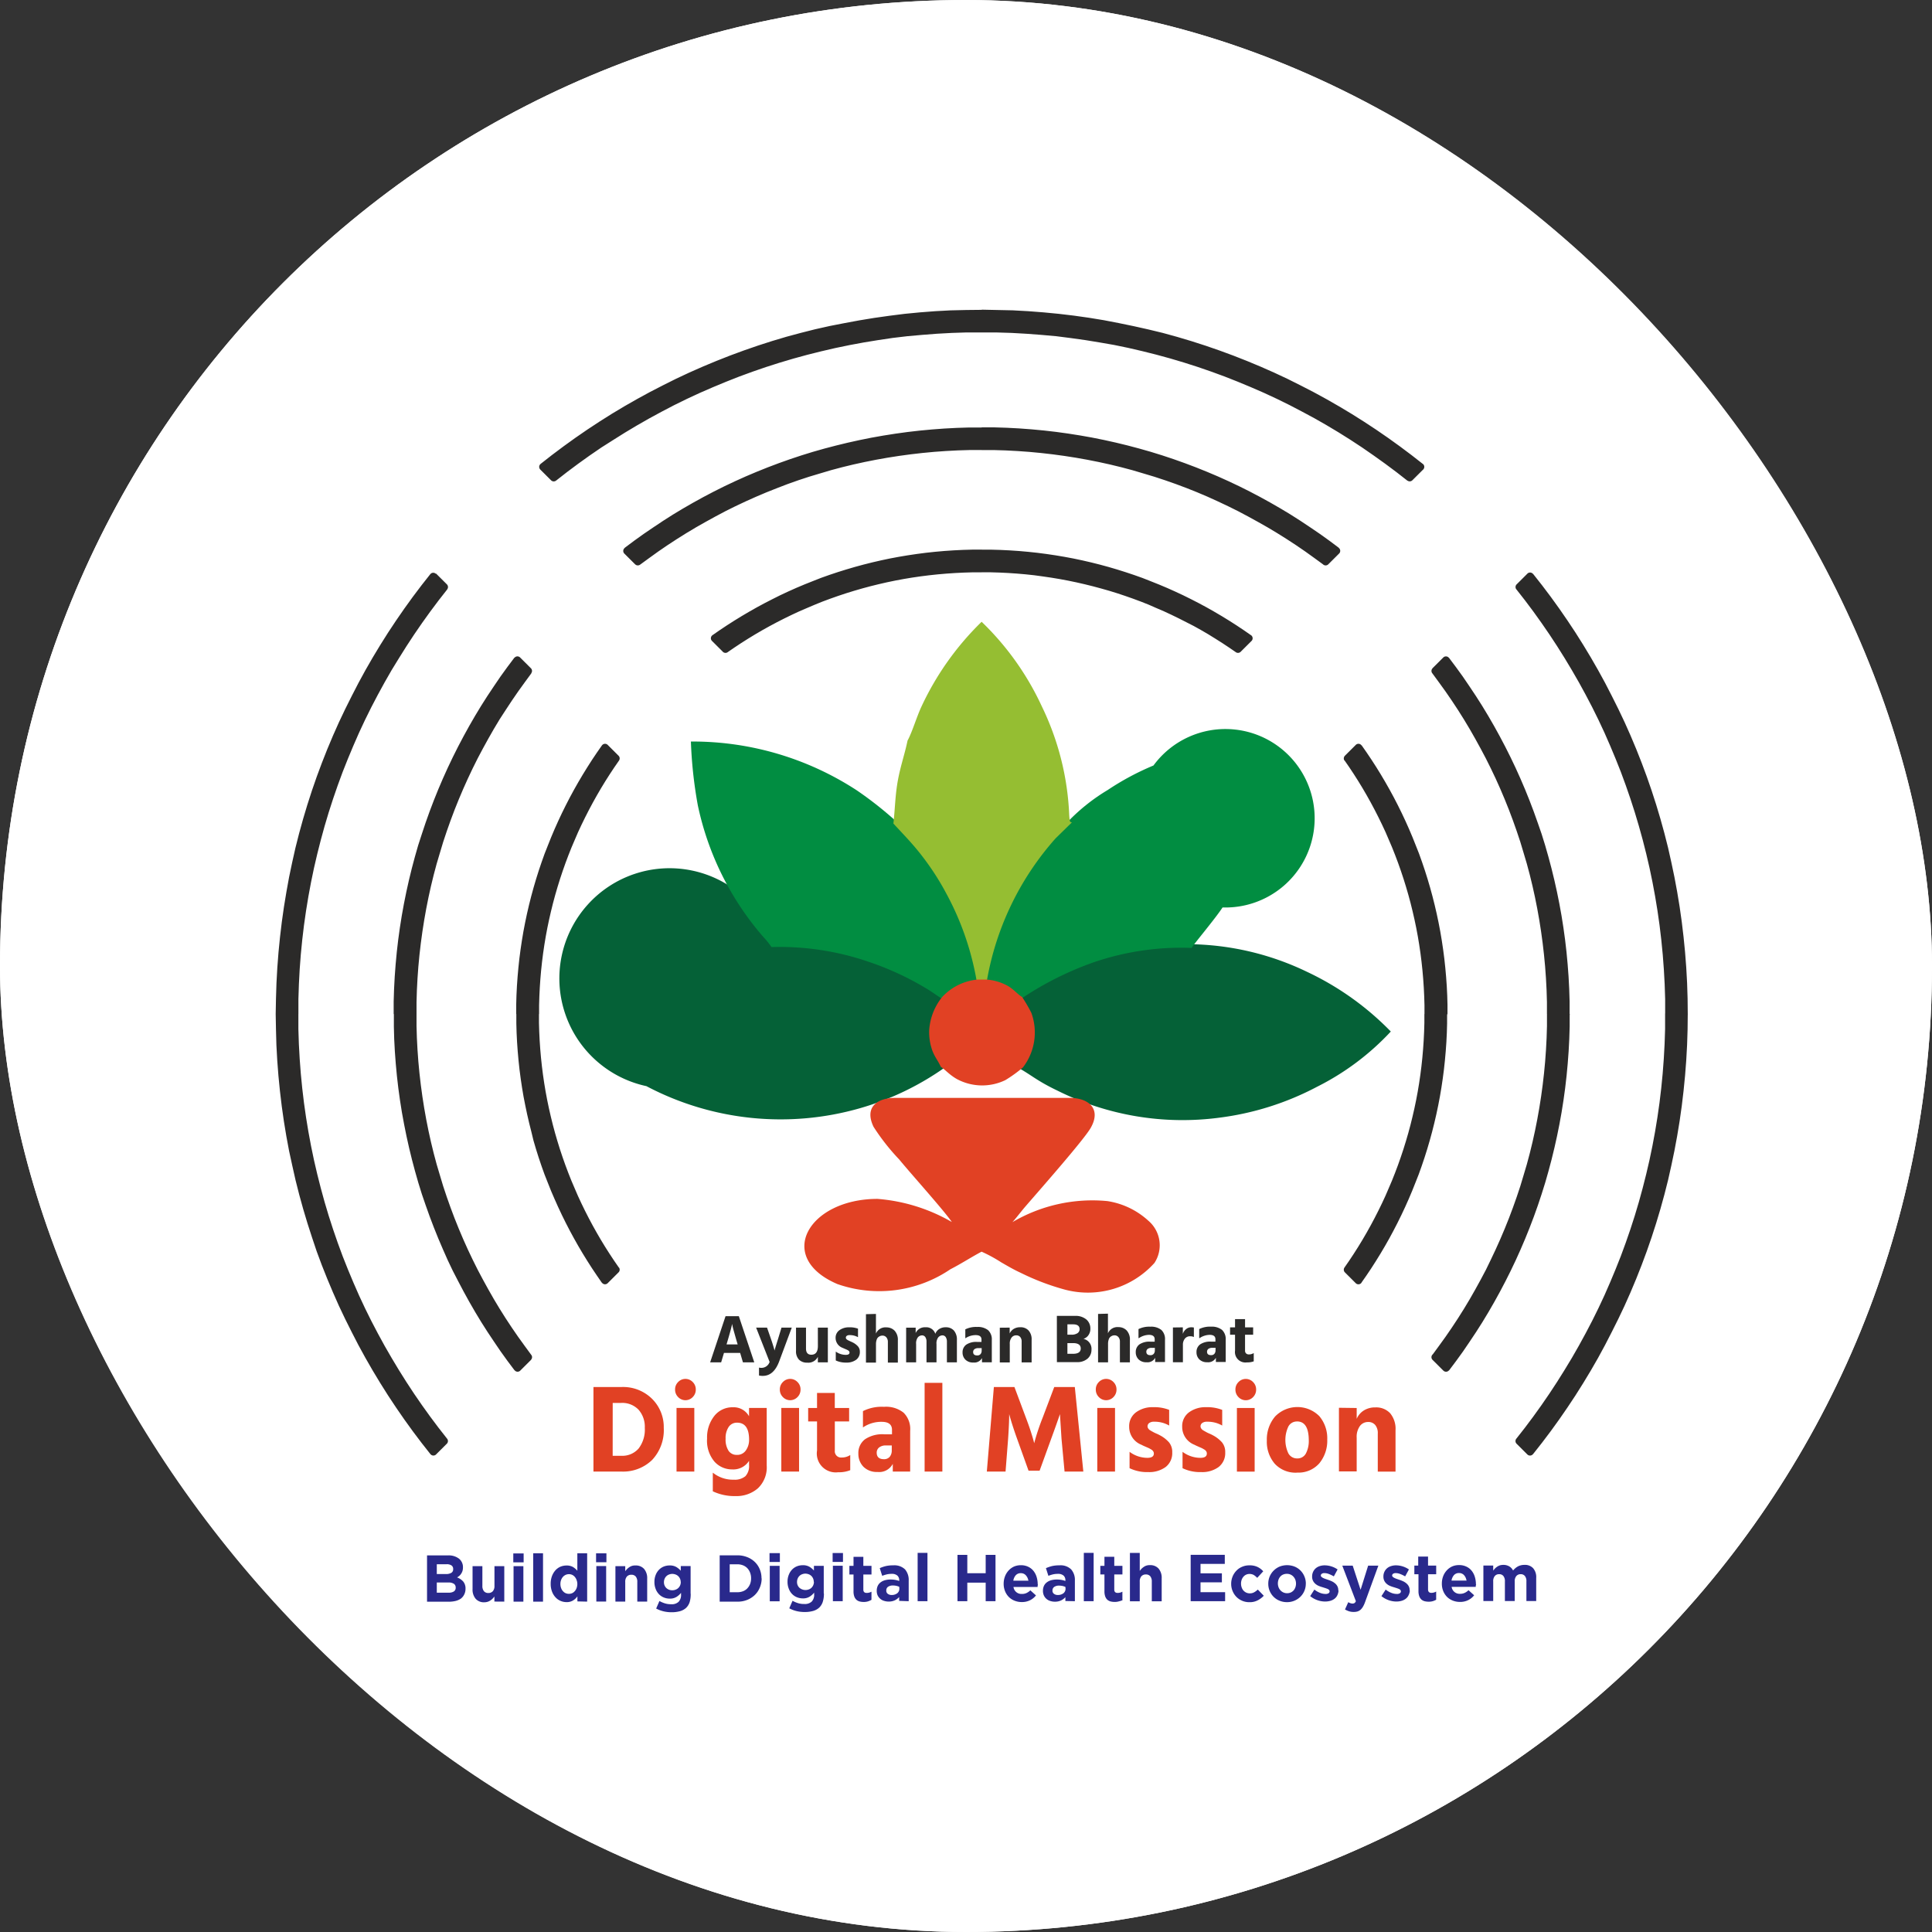 <svg id="Group_133981" data-name="Group 133981" xmlns="http://www.w3.org/2000/svg" width="59" height="59" viewBox="0 0 59 59">
  <rect x="0" y="0" width="59" height="59" fill="#333333" stroke="none"/>
  <g id="Rectangle_6903" data-name="Rectangle 6903" fill="#fff" stroke="#fff" stroke-width="1">
    <rect width="59" height="59" rx="29.5" stroke="none"/>
    <rect x="0.5" y="0.5" width="58" height="58" rx="29" fill="none"/>
  </g>
  <g id="Layer_x0020_1" transform="translate(8.419 9.457)">
    <g id="Group_133980" data-name="Group 133980" transform="translate(0 0)">
      <path id="Path_12271" data-name="Path 12271" d="M53.365,31.93a21.386,21.386,0,0,1,13.4,4.689l-.329.328a21.025,21.025,0,0,0-26.139,0l-.329-.328A21.386,21.386,0,0,1,53.365,31.93Zm16.744,8.026a21.354,21.354,0,0,1,0,26.731l-.329-.328a20.894,20.894,0,0,0,0-26.076ZM36.621,66.688a21.354,21.354,0,0,1,0-26.731l.329.328a20.894,20.894,0,0,0,0,26.076ZM53.365,35.524A17.791,17.791,0,0,1,64.2,39.179l-.33.329a17.416,17.416,0,0,0-21,0l-.33-.329a17.791,17.791,0,0,1,10.832-3.655Zm14.178,6.992a17.767,17.767,0,0,1,0,21.611l-.33-.329a17.307,17.307,0,0,0,0-20.953ZM39.187,64.128a17.767,17.767,0,0,1,0-21.611l.33.329a17.307,17.307,0,0,0,0,20.953ZM53.365,39.257a14.059,14.059,0,0,1,8.157,2.591l-.332.331a13.67,13.67,0,0,0-15.65,0l-.332-.331a14.058,14.058,0,0,1,8.156-2.591Zm11.5,5.929a14.043,14.043,0,0,1,0,16.273l-.332-.331a13.583,13.583,0,0,0,0-15.612l.332-.331Zm-23,16.273a14.043,14.043,0,0,1,0-16.273l.332.331a13.583,13.583,0,0,0,0,15.612Z" transform="translate(-31.803 -31.812)" fill="#2b2a29"/>
      <path id="_1" data-name="1" d="M35.034,4.876l-.163-.163.009.171-.345-.27-.351-.263L33.828,4.1l-.362-.249L33.1,3.6l-.372-.234-.378-.227-.383-.219-.387-.211-.392-.2-.4-.2-.4-.188-.406-.179-.41-.171-.415-.163-.419-.154-.423-.146-.427-.137-.431-.129-.435-.12L26.585.816l-.442-.1L25.7.622,25.249.539,24.8.465,24.342.4,23.884.346,23.423.3,22.96.266,22.493.241,22.024.225,21.553.22V-.01L22.029,0,22.5.01l.471.026.469.036.466.045.463.055.46.065.457.075L25.742.4l.45.093.447.1L27.082.7l.439.121.436.13.432.139.428.148.423.156.419.165.415.173.41.181.406.19.4.2.4.206.392.214.387.222.382.229.376.237.371.244.366.252.36.259.355.266.349.273.009.171ZM35.024,4.7a.115.115,0,1,1-.144.18l.144-.18Zm-.483.336.329-.328.163.163-.329.328-.154.009-.01-.172Zm.163.163a.115.115,0,0,1-.163-.163ZM21.553.681V.451h0l.465.005.462.015.46.025L23.4.53l.454.044L24.3.628l.448.063L25.2.764l.442.082.439.091.436.1.432.109.428.118.425.126.421.135.417.143.413.152.409.16.4.168.4.176.4.184.392.192.387.2.382.208.377.215.373.223.367.23.362.237.357.245.352.252.346.259.341.265-.144.18-.337-.263-.343-.256-.348-.249L33.171,4.2l-.358-.235-.363-.228-.368-.22-.373-.213L31.329,3.1l-.383-.2-.387-.19-.392-.182-.4-.174-.4-.166-.4-.158-.409-.15-.412-.142-.416-.133-.42-.125-.424-.116-.427-.107-.431-.1-.434-.09L25.156.991l-.44-.072L24.272.857,23.826.8,23.376.76,22.924.726,22.47.7,22.012.686l-.46,0h0Zm0,0a.115.115,0,1,1,0-.23ZM8.4,5.2l.163-.163L8.41,5.032l.341-.265L9.1,4.508l.352-.252.357-.245.362-.237.367-.23.373-.223.377-.215.382-.208.387-.2.392-.192.4-.184.4-.176.4-.168.409-.16.413-.152.417-.143.421-.135.425-.126.428-.118.432-.109.436-.1.439-.091L17.91.764l.445-.072L18.8.628l.451-.054L19.709.53,20.166.5l.46-.025.462-.015.465-.005v.23l-.46,0L20.636.7l-.455.025L19.729.76,19.28.8l-.446.053L18.39.919l-.44.072-.437.081-.434.09-.431.1-.427.107-.424.116-.42.125-.416.133-.412.142-.409.15-.4.158-.4.166-.4.174-.392.182-.387.19-.383.2-.378.205-.373.213-.368.22-.363.228L9.935,4.2l-.353.242-.348.249-.343.256-.337.263L8.4,5.2Zm.154.009a.115.115,0,1,1-.144-.18l.144.18Zm-.319-.5.329.328L8.4,5.2l-.329-.328L8.081,4.7l.154.008Zm-.163.163a.115.115,0,1,1,.163-.163ZM21.553-.01V.22h0l-.472.005-.469.015-.466.025L19.682.3l-.461.045L18.763.4l-.455.064-.452.074-.449.083-.445.092-.442.1-.438.111-.435.12-.431.128-.427.137-.423.146-.419.155-.415.163-.41.171-.406.18-.4.188-.4.2-.392.2-.387.211-.382.219-.378.227-.372.234-.367.242L9.278,4.1l-.356.256-.351.263-.345.27L8.081,4.7l.349-.273.355-.266.36-.259.366-.252.371-.244.376-.237.382-.229.387-.221.392-.214.4-.206.4-.2.406-.19.41-.181.415-.173.419-.165.423-.156.428-.148.432-.139.436-.13L16.023.7l.443-.112.447-.1L17.363.4l.453-.084.457-.075.46-.065L19.2.117l.466-.045.469-.036L20.6.011,21.076,0l.477-.005h0Zm0,0a.115.115,0,1,1,0,.23ZM43.114,21.5h-.231l-.005-.47-.015-.468-.025-.465-.035-.463-.045-.46-.055-.457-.064-.454-.074-.451-.083-.447-.093-.444-.1-.441-.111-.437-.12-.434-.129-.43-.138-.426-.146-.422-.155-.418-.163-.414-.172-.409-.18-.405-.188-.4-.2-.4-.2-.391-.212-.387-.22-.382-.227-.377-.235-.371-.242-.366L39,9.255,38.743,8.9l-.264-.35L38.208,8.2l.18-.144.274.348.267.354.259.359.252.365.245.37.237.376.23.381.222.386.214.391.206.4.2.4.19.4.182.409.174.414.165.418.157.422.148.427.139.431.13.434.121.438.112.442.1.446.094.449.084.452.075.456.065.459.055.462.046.465.036.468.026.47.015.473.005.475h0Zm0,0a.115.115,0,0,1-.231,0Zm-4.9,13.449.163-.163-.172.009.271-.344.264-.35L39,33.746l.25-.361.242-.366.235-.371.227-.377.22-.382.212-.387.2-.391.2-.4.188-.4.18-.405.172-.409.163-.414.155-.418.146-.422.138-.426.129-.43.12-.434.111-.437.1-.441.093-.444.083-.447.074-.451.064-.454.055-.457.045-.46.035-.463.025-.465.015-.468.005-.47h.231l-.005.475-.015.473-.026.47-.036.468-.046.465-.055.462-.065.459-.075.456-.084.452-.094.449-.1.446-.112.442-.121.438-.13.434-.139.431-.148.427-.157.422-.165.418L41.365,30l-.182.409-.19.4-.2.4-.206.4L40.375,32l-.222.386-.23.381-.237.376-.245.37-.252.365-.259.359-.267.354-.274.348-.172.009Zm.172-.009a.115.115,0,0,1-.18-.144l.18.144Zm-.337-.481.329.328-.163.163-.329-.328-.009-.153.172-.01Zm-.163.163a.115.115,0,1,1,.163-.163ZM42.421,21.5h.231l-.005.464-.015.461-.025.459-.035.456-.044.453-.054.45-.063.447-.073.444-.082.441-.091.438-.1.435-.109.431-.118.427-.127.424-.135.42-.144.416-.152.412-.16.408-.169.4-.177.4-.185.4-.193.391-.2.386-.208.381-.216.377-.223.372-.231.367-.238.361-.245.356-.252.351-.259.346-.266.34-.181-.144.263-.336.256-.342.249-.347.242-.352.235-.358.228-.363L39.575,32l.213-.372.206-.377.2-.382.191-.386.183-.391.175-.4.167-.4.159-.4.15-.408.142-.411.134-.415.125-.419.116-.423.108-.426.1-.43.09-.433.081-.436.072-.439.063-.442.053-.445.044-.448.034-.451.025-.454.015-.456,0-.459h0Zm0,0a.115.115,0,0,1,.231,0ZM37.888,8.379l.163.163.009-.153.266.34.259.346.252.351.245.356.238.361.231.367.223.372.216.376.208.381.2.386.193.391.185.4.177.4.169.4.16.408.152.412.144.416.135.42.127.424.118.427.109.431.1.435.091.438.082.441.073.444.063.447.054.45.044.453.035.456.025.459.015.461.005.464h-.231l0-.459-.015-.456-.025-.454-.034-.451-.044-.448-.053-.445-.063-.442-.072-.439-.081-.436-.09-.433-.1-.43-.108-.426-.117-.423-.125-.419-.134-.415-.142-.411-.15-.408-.159-.4-.167-.4-.175-.4-.183-.391-.191-.386-.2-.382-.206-.377L39.575,11l-.221-.368-.228-.363-.235-.358-.242-.352L38.4,9.211l-.256-.342-.263-.336.009-.153Zm-.009.153a.115.115,0,0,1,.181-.144l-.181.144Zm.5-.318-.329.328-.163-.163.329-.328.172.009-.008.154Zm-.163-.163a.115.115,0,1,1,.163.163ZM-.009,21.5H.222l.005.47.015.468.025.465.035.463.045.46.055.457.064.454.074.451.083.447.093.444.1.441.111.437.12.434.129.43.138.426.146.422.155.418.163.414.172.409.18.405.188.4.2.4.2.391.212.387.22.382.227.377.235.371.242.366.25.361.257.356.264.35L4.9,34.8l-.18.144-.274-.348-.267-.354-.259-.359-.252-.365-.245-.37-.237-.376-.23-.381L2.731,32l-.214-.391-.206-.4-.2-.4-.19-.4L1.74,30l-.174-.414L1.4,29.169l-.157-.422L1.1,28.32l-.139-.431-.13-.434-.121-.438-.112-.442-.1-.445L.4,25.68l-.084-.452-.075-.456-.065-.459-.055-.462-.046-.465-.036-.468-.026-.47L0,21.976-.009,21.5h0Zm0,0a.115.115,0,0,1,.231,0Zm4.9-13.449-.163.163L4.9,8.2l-.271.344-.264.35-.257.355-.25.361-.242.366-.235.371-.227.377-.22.382-.212.386-.2.391-.2.4-.188.4-.18.405-.172.409-.163.414-.155.418-.146.422-.138.426-.129.43-.12.434-.111.437-.1.441-.093.444-.083.447-.074.451L.4,18.717l-.055.457-.045.46L.267,20.1l-.025.465-.015.468-.005.47H-.009L0,21.025l.015-.473.026-.47.036-.468.046-.465.055-.462.065-.459.075-.456L.4,17.321l.094-.449.1-.446.112-.442.121-.438.13-.434.139-.431.148-.427.157-.422.165-.418L1.74,13l.182-.409.19-.4.2-.4.206-.4L2.731,11l.222-.386.23-.381.237-.376.245-.37.252-.365.259-.359.267-.354.274-.348.172-.009Zm-.172.009A.115.115,0,0,1,4.9,8.2l-.18-.144Zm.337.481-.329-.328.163-.163.329.328.009.153-.172.01Zm.163-.163a.115.115,0,0,1-.163.163ZM.684,21.5H.453l.005-.464.015-.461L.5,20.117l.035-.456.044-.453.054-.45.063-.447.073-.444.082-.441.091-.438.1-.435.109-.431.118-.427.127-.424.135-.42.144-.416.152-.412.16-.408.169-.4.177-.4.185-.4.193-.391.2-.386.208-.381.216-.376.223-.372.231-.367.238-.361.245-.356.252-.351.259-.346.266-.34.181.144-.263.336-.256.342-.249.347-.242.352-.235.358-.228.363L3.53,11l-.213.372-.206.377-.2.382-.191.386-.183.391-.175.4-.167.4-.159.4-.15.408-.142.411-.134.415-.125.419-.116.423-.108.426-.1.43-.09.433-.081.436-.072.439-.063.442-.053.445-.044.448-.034.451L.7,20.586l-.015.456,0,.459h0Zm0,0a.115.115,0,0,1-.231,0ZM5.217,34.621l-.163-.163-.009.153-.266-.34-.259-.346-.252-.351-.245-.356-.238-.361-.231-.367-.223-.372-.216-.377-.208-.381-.2-.386-.193-.391-.185-.4-.177-.4-.169-.4-.16-.408-.152-.412-.144-.416-.135-.42-.127-.424-.118-.427-.109-.431-.1-.435-.091-.438-.082-.441L.694,24.69.63,24.243l-.054-.45-.044-.453L.5,22.883l-.025-.459-.015-.461L.453,21.5H.684l0,.459.015.456.025.454.034.451.044.448.053.445.063.442.072.439.081.436.09.433.1.43.108.426.116.423.125.419.134.415.142.411.15.408.159.4.167.4.175.4.183.391.191.386.2.382.206.377L3.53,32l.221.368.228.363.235.358.242.352.249.347.256.342.263.336-.009.153Zm.009-.153a.115.115,0,0,1-.181.144l.181-.144Zm-.5.318.329-.328.163.163-.329.328-.172-.009.008-.154Zm.163.163a.115.115,0,0,1-.163-.163ZM32.467,7.437,32.3,7.274l.012.173-.282-.211-.286-.205-.29-.2-.295-.194-.3-.188-.3-.183-.307-.177-.31-.171-.314-.165-.318-.159-.321-.152L28.666,5.3l-.328-.14-.332-.133L27.671,4.9l-.338-.12-.341-.113-.344-.107-.347-.1-.35-.093L25.6,4.278,25.242,4.2l-.358-.072-.361-.065L24.159,4l-.366-.05-.368-.042-.37-.035-.373-.027-.375-.02-.377-.012-.379,0v-.23l.383,0,.381.012.379.02.377.028.375.035.373.043.37.051.368.058.366.065.363.073.36.08.358.087.355.094.352.1.349.108.346.115.343.122.339.128.336.135.333.141.329.148.326.154.322.161.318.167.314.173.311.179.307.185.3.191.3.2.294.2.29.208.286.214.012.173Zm-.012-.173a.115.115,0,1,1-.14.183l.14-.183Zm-.482.339.33-.329.163.163-.33.329-.152.01L31.974,7.6Zm.163.163a.115.115,0,0,1-.163-.163ZM21.553,4.276v-.23h0l.371,0,.37.012.368.019.366.027.363.034.361.041.359.049.357.056.354.063.352.07.349.077.347.084.344.091.341.1.338.1.335.111.332.117.329.124.326.13.323.136.319.143.316.149.312.155.309.161.305.167.3.173.3.178.294.184.29.19.286.2.282.2.277.206-.14.184-.274-.2-.278-.2-.282-.193-.286-.187-.29-.182-.294-.176-.3-.17-.3-.165-.3-.159-.308-.153-.312-.147L28.445,5.7l-.318-.135-.321-.128-.325-.122L27.153,5.2l-.331-.109-.334-.1-.337-.1-.339-.09-.342-.083-.345-.076-.347-.069-.35-.062-.352-.055-.354-.048-.357-.041-.359-.034-.361-.026-.363-.019-.365-.011-.367,0h0Zm0,0a.115.115,0,1,1,0-.23v.23ZM10.968,7.766l.163-.163-.152-.01.277-.206.282-.2.286-.2.29-.19.294-.184.3-.178.3-.173.305-.167.309-.161.312-.155.316-.149.319-.143.323-.136.326-.13.329-.124.332-.117.335-.111.338-.1.341-.1.344-.091.347-.084.349-.077.352-.07.354-.063.357-.056.359-.049.361-.041.364-.034.366-.027.368-.019.37-.012.371,0v.23l-.367,0-.365.011-.363.019-.361.026-.359.034-.357.041-.354.048-.352.055-.35.062-.347.069-.345.076-.342.083-.339.09-.336.1-.334.1-.331.109-.328.116L15.3,5.44l-.322.128-.318.135-.315.141-.312.147-.308.153-.3.159-.3.165-.3.17-.294.176-.29.182-.286.187-.282.193-.278.2-.274.2-.152-.01Zm.152.01a.115.115,0,1,1-.14-.184l.14.184Zm-.318-.5.33.329-.163.163-.33-.329.012-.173.152.01Zm-.163.163a.115.115,0,0,1,.163-.163ZM21.553,3.585v.23h0l-.379,0-.377.012-.375.02-.373.027-.37.035-.368.042-.366.05-.363.057-.361.065-.358.072-.356.079-.353.086-.35.093-.347.1-.344.107-.341.113-.338.12-.335.127-.332.133-.328.14-.325.146-.321.152-.318.159-.314.165-.31.171-.307.177-.3.183-.3.188-.295.194-.29.2-.286.205-.282.211-.14-.183.286-.214.29-.208.294-.2.3-.2.3-.191.307-.185.311-.179.314-.173.318-.167.322-.161.326-.154.329-.148.333-.141.336-.135.339-.128.343-.122.346-.115.349-.108.352-.1L17.1,4.14l.358-.087.36-.08.363-.073.366-.065.368-.058.37-.051.373-.043.375-.035.377-.028.379-.02.381-.012.383,0h0Zm0,0a.115.115,0,1,1,0,.23v-.23ZM39.511,21.5H39.28l0-.378-.012-.376-.02-.374L39.217,20l-.035-.369-.043-.367-.05-.365-.057-.362-.065-.36L38.9,17.82l-.079-.355-.086-.352-.093-.349-.1-.346-.107-.343-.114-.34L38.2,15.4l-.127-.334-.134-.331L37.8,14.4l-.146-.324-.153-.321-.159-.317-.165-.313L37,12.819l-.177-.306-.183-.3-.189-.3-.195-.294-.2-.29-.206-.286-.211-.281.183-.14.214.285.209.289.2.294.2.3.191.3.185.306.179.31.173.314.167.317.161.321.155.325.148.328.142.332.135.335.129.339.122.342L38.65,16l.108.348.1.351.094.354.087.357.08.359.073.362.066.365.058.367.051.37.043.372.035.374.028.376.02.379.012.381,0,.382h0Zm0,0a.115.115,0,0,1-.231,0h.231ZM35.65,32.389l.163-.163-.173.011.211-.281.206-.286.2-.29.195-.294.189-.3.183-.3L37,30.181l.171-.31.165-.313.159-.317.153-.321L37.8,28.6l.14-.327.134-.331L38.2,27.6l.12-.337.114-.34.107-.343.1-.346.093-.349.086-.352.079-.355.072-.357.065-.36.057-.362.05-.365.043-.367L39.217,23l.027-.372.02-.374.012-.376,0-.378h.231l0,.382-.012.381-.02.379-.028.376-.035.374-.043.372-.051.37-.058.367-.066.365-.073.362-.08.359-.087.357-.094.354-.1.351L38.65,27l-.115.345-.122.342-.129.338-.135.335-.142.332-.148.328-.155.325-.161.321-.167.317-.173.314-.179.31-.185.306-.191.3-.2.3-.2.294-.209.289-.214.285-.173.011Zm.173-.011a.115.115,0,0,1-.183-.14l.183.14Zm-.34-.48.33.329-.163.163-.33-.329-.01-.151.174-.012Zm-.163.163a.115.115,0,0,1,.163-.163Zm3.5-10.56h.231l0,.371-.012.369-.019.367-.027.365-.034.363-.042.36-.049.358-.056.356-.063.353-.07.351-.077.348-.084.346-.091.343-.1.34-.1.337-.111.334-.118.331-.124.328-.13.325-.137.322-.143.318-.149.315-.155.312-.161.308-.167.3-.173.3-.179.3-.184.293-.19.289-.2.285-.2.281-.206.277-.184-.139.2-.273.2-.277.193-.281.188-.285.182-.289.176-.293.171-.3.165-.3.159-.3L37.1,29l.147-.311.141-.314.135-.318.129-.321.122-.324.116-.327.11-.33.1-.333.1-.336.09-.338.083-.341.076-.344.069-.346.062-.349.055-.351.048-.353.041-.356.034-.358.026-.36.019-.362.011-.364,0-.366h0Zm0,0a.115.115,0,0,1,.231,0h-.231Zm-3.5-10.56.163.163.01-.151.206.277.2.281.2.285.19.289.184.293.179.3.173.3.167.3.161.308.155.312.149.315.143.318.137.322.13.325.124.328.118.331.111.334.1.337.1.34.091.343.084.346.077.348.07.351.063.353.056.356.049.358.042.36.034.363.027.365.019.367.012.369,0,.371h-.231l0-.366-.011-.364-.019-.362-.026-.36-.034-.358-.041-.356-.048-.353-.055-.351-.062-.349-.069-.346-.076-.344-.083-.341-.09-.338-.1-.336-.1-.333-.11-.33-.116-.327-.122-.324-.129-.321-.135-.318-.141-.314L37.1,14l-.153-.307-.159-.3-.165-.3-.171-.3-.176-.293-.182-.289-.188-.285-.193-.281-.2-.277-.2-.273.01-.151Zm-.01.151a.115.115,0,0,1,.184-.139l-.184.139Zm.5-.317-.33.329-.163-.163.33-.329.173.011-.01.152Zm-.163-.163a.115.115,0,1,1,.163.163ZM3.594,21.5h.231l0,.378.012.376.02.374L3.888,23l.035.369.043.367.05.365.057.362.065.36.072.357.079.355.086.352.093.349.1.346.107.343.114.34.12.337.127.334.134.331.14.327.146.324.153.321.159.317.165.313.171.31.177.306.183.3.189.3.195.294.2.29.206.286.211.281-.183.14-.214-.285L6.859,31.8l-.2-.294-.2-.3-.191-.3L6.083,30.6l-.179-.31-.173-.314-.167-.317L5.4,29.342l-.155-.325L5.1,28.689l-.142-.332-.135-.335-.129-.339-.122-.342L4.455,27l-.108-.348-.1-.351-.094-.354-.087-.357-.08-.359-.073-.362L3.845,24.5l-.058-.367-.051-.37-.043-.372-.035-.374-.028-.376-.02-.379L3.6,21.883l0-.382h0Zm0,0a.115.115,0,0,1,.231,0H3.594ZM7.455,10.612l-.163.163.173-.011-.211.281-.206.286-.2.29-.195.294-.189.3-.183.3-.177.306-.171.31-.165.313-.159.317-.153.321L5.31,14.4l-.14.328-.134.331-.127.334-.12.337-.114.34-.107.343-.1.346-.093.349-.086.352-.079.355-.072.357-.065.36-.057.362-.05.365-.043.367L3.888,20l-.027.372-.02.374-.012.376,0,.378H3.594l0-.382.012-.381.02-.379.028-.376.035-.374.043-.372.051-.37.058-.367.066-.365.073-.362.08-.359.087-.357.094-.354.1-.351L4.455,16l.115-.345.122-.342.129-.339.135-.335.142-.332.148-.328.155-.325.161-.321.167-.317.173-.314.179-.31.185-.306.191-.3.2-.3.2-.294.209-.289.214-.285.173-.011Zm-.173.011a.115.115,0,0,1,.183.14l-.183-.14Zm.34.48-.33-.329.163-.163.33.329.01.151-.174.012Zm.163-.163a.115.115,0,1,1-.163.163ZM4.287,21.5H4.056l0-.371.012-.369.019-.367.027-.365.034-.363.042-.36.049-.358.056-.356.063-.353.07-.351.077-.348.084-.346.091-.343.1-.34.1-.337L5,15.839l.118-.331.124-.328.131-.325.137-.322.143-.318L5.8,13.9l.155-.312.161-.308.167-.3.173-.3.179-.3.184-.293.19-.289.2-.285.2-.281.206-.277.184.139-.2.273-.2.277-.193.281-.188.285L6.83,12.5l-.176.293-.171.3-.165.3-.159.3L6.006,14l-.147.311-.141.314-.135.318-.129.321-.122.324-.116.327-.11.33-.1.333-.1.336-.09.338-.083.341-.076.344-.069.346-.062.349-.055.351-.048.353-.041.356-.034.358-.026.36-.019.362-.011.364,0,.366h0Zm0,0a.115.115,0,0,1-.231,0h.231Zm3.5,10.56L7.622,31.9l-.01.151L7.4,31.771l-.2-.281-.2-.285-.19-.289-.184-.293-.179-.3-.173-.3-.167-.3-.161-.308L5.8,29.1l-.149-.315-.143-.318-.137-.322-.131-.325-.124-.328L5,27.162l-.111-.334-.1-.337-.1-.34-.091-.343-.084-.346-.077-.348-.07-.351L4.3,24.408l-.056-.356-.049-.358-.042-.36-.034-.363-.027-.365-.019-.367-.012-.369,0-.371h.231l0,.366.011.364.019.362.026.36.034.358.041.356.048.353.055.351.062.349.069.346.076.344.083.341.09.338.1.336.1.333.11.33.116.327.122.324.129.321.135.318.141.314L6.006,29l.153.307.159.3.165.3.171.3.176.293.182.289.188.285.193.281.2.277.2.273-.01.151Zm.01-.151a.115.115,0,0,1-.184.139l.184-.139Zm-.5.317.33-.329.163.163-.33.329-.173-.011.01-.152Zm.163.163a.115.115,0,0,1-.163-.163ZM29.792,10.106l-.163-.163.015.175-.216-.15-.219-.146-.221-.142-.224-.138-.227-.134-.23-.13-.232-.125-.235-.121L27.6,8.917l-.24-.112L27.119,8.7l-.245-.1-.247-.1-.25-.094-.252-.09-.254-.085-.256-.08-.258-.075L25.1,8l-.262-.066-.264-.061-.266-.056-.268-.051-.27-.046-.271-.04-.273-.035-.275-.03-.276-.025-.278-.019-.279-.014-.281-.008-.282,0v-.23l.287,0,.285.008.284.014.282.019.281.025.279.03.278.036.276.041.274.046.272.051.27.057.269.062.267.067.265.072.262.077.26.082.258.086.256.091.254.1.251.1.249.105.246.11.244.114.241.119.239.123.236.127.233.132.231.136.228.14.225.144.222.148.219.152.015.175Zm-.015-.175a.115.115,0,1,1-.134.188Zm-.48.343.332-.331.163.163-.332.331-.148.013-.015-.176Zm.163.163a.115.115,0,1,1-.163-.163ZM21.553,8.009v-.23h0l.275,0,.273.008.272.013.271.019.269.024.268.029.266.034.264.039.263.044.261.049.259.054.258.059.256.063.254.068.252.073.25.077.248.082.246.087.243.091.241.1.239.1.237.1.234.108.232.113.229.117.227.121.224.125.222.129.219.133.216.137.214.141.211.145-.133.189-.207-.142-.21-.139-.213-.135L28.466,9.9l-.218-.127-.221-.123L27.8,9.534l-.226-.115-.228-.111-.23-.107-.233-.1L26.653,9l-.237-.094-.239-.089-.242-.085-.243-.081-.246-.076L25.2,8.505l-.249-.067L24.7,8.376l-.253-.058-.255-.053-.257-.048-.258-.043-.26-.038L23.153,8.1l-.263-.028-.265-.023-.266-.018-.267-.013-.269-.008-.27,0h0Zm0,0a.115.115,0,1,1,0-.23v.23Zm-7.907,2.428.163-.163-.148-.013.211-.145.214-.141.216-.137.219-.133.222-.129.224-.125.227-.121.229-.117.232-.113.234-.108.237-.1.239-.1.241-.1L16.85,8.6l.246-.087.248-.082.25-.077.252-.073.254-.068.256-.063.258-.059.259-.054.261-.049.263-.044.264-.039.266-.034.268-.029.269-.024.271-.019L21,7.789l.273-.008.275,0v.23l-.27,0-.269.008-.267.013-.266.018-.265.023-.263.028-.262.033-.26.038-.258.043-.257.048-.255.053-.253.058-.251.062-.249.067-.248.072-.246.076-.244.081-.241.085-.239.089L16.453,9l-.235.1-.233.1-.23.107-.228.111-.226.115-.223.119-.221.123-.218.127-.215.131-.213.135-.21.139-.207.142-.148-.013Zm.148.013a.115.115,0,1,1-.133-.189Zm-.316-.507.332.331-.163.163-.332-.331.015-.175.149.012Zm-.163.163a.115.115,0,1,1,.163-.163Zm8.239-2.788v.23h0l-.282,0-.281.008-.279.014-.278.019-.276.025-.275.03-.273.035-.271.04-.27.046-.268.051-.266.056-.264.061L18.008,8l-.26.071-.258.075-.256.08-.254.085-.252.09-.25.094-.247.1-.245.1-.243.108-.24.112-.238.117-.235.121L14.8,9.28l-.23.129-.227.134-.224.138-.221.142-.219.146-.216.15-.134-.188.219-.152.222-.148.225-.144.228-.14.231-.136.233-.132.236-.127.239-.123L15.4,8.71l.244-.114.246-.11.249-.105.251-.1.254-.1.256-.091.258-.086.26-.081.262-.077.265-.072.267-.067.269-.062.27-.057.272-.051.274-.046.276-.041.278-.036.279-.03.281-.025.282-.019.284-.014.285-.008.287,0h0Zm0,0a.115.115,0,1,1,0,.23ZM35.769,21.5h-.231l0-.281-.008-.28-.014-.279-.019-.277-.025-.276-.03-.274-.035-.272-.04-.271-.046-.269-.051-.267-.056-.265-.061-.263-.066-.262-.071-.26-.076-.258-.08-.256-.085-.253-.09-.251-.094-.249-.1-.247-.1-.244-.108-.242-.112-.239-.117-.237-.121-.234-.126-.232-.13-.229-.134-.226-.138-.224-.142-.221-.146-.218-.15-.215.188-.134.153.219.149.222.145.225.14.227.136.23.132.233.128.236.123.238.119.241.114.243.11.246.105.248.1.251.1.253.091.255.087.258.082.26.077.262.072.264.067.266.062.268.057.27.052.272.046.273.041.275.036.277.03.279.025.28.02.282.014.283.008.285,0,.286h0Zm0,0a.115.115,0,0,1-.231,0h.231ZM32.974,29.72l.163-.163-.176.015.15-.215.146-.218.142-.221.138-.224.134-.226.13-.229.126-.232.121-.234.117-.237.113-.239.108-.242.1-.244.1-.247.094-.249.09-.251.085-.253.08-.256.076-.258.071-.26.066-.262.061-.263.056-.265.051-.267.046-.269.04-.271.035-.272.03-.274.025-.276.019-.277.014-.279.008-.28,0-.281h.231l0,.286-.008.285-.014.283-.02.282-.025.28-.03.279-.036.277-.041.275-.046.273-.052.272-.057.27-.062.268-.067.266-.072.264-.077.262-.082.26-.087.258-.091.255-.1.253-.1.251-.105.248-.11.246-.114.243-.119.241-.123.238L34,28.35l-.132.233-.136.23-.14.227-.144.225-.149.222-.153.219-.176.015Zm.176-.015a.115.115,0,0,1-.188-.134Zm-.344-.479.332.331-.163.163-.332-.331-.013-.148.176-.015Zm-.163.163a.115.115,0,1,1,.163-.163ZM35.076,21.5h.231l0,.274-.008.273-.013.271-.019.27-.024.268-.029.267-.034.265-.039.264-.044.262-.049.26-.054.259-.059.257-.064.255L34.8,25.2l-.073.251-.078.249-.082.247-.087.245-.091.243-.1.241-.1.238-.1.236-.109.234-.113.231-.117.229-.121.226-.125.224-.129.221-.133.219-.137.216-.141.213-.145.21-.189-.132.143-.207.139-.21.135-.212.131-.215.127-.218.123-.22.119-.223.115-.225.111-.227.107-.23.1-.232.1-.234.094-.237.09-.239.085-.241.081-.243.076-.245.072-.247.067-.249.062-.251.058-.253.053-.254.048-.256.043-.258.038-.259.033-.261.028-.262.023-.264.018-.265.013-.267.008-.268,0-.269h0Zm0,0a.115.115,0,0,1,.231,0h-.231Zm-2.433-7.888.163.163.013-.148.145.21.141.213.137.216.133.219.129.221.125.224.121.226.117.229.113.231.109.234.1.236.1.238.1.241.091.243.087.245.082.247.078.249.073.251.068.253.064.255.059.257.054.259.049.26.044.262.039.264.034.265.029.267.024.268.019.27.013.271.008.273,0,.274h-.231l0-.269-.008-.268-.013-.267-.018-.265-.023-.264-.028-.263-.033-.261-.038-.259-.043-.258-.048-.256-.053-.254-.058-.253-.062-.251-.067-.249-.072-.247-.076-.245-.081-.243-.085-.241-.09-.239-.094-.237-.1-.234-.1-.232-.107-.23-.111-.227-.115-.225-.119-.223-.123-.22-.127-.218-.131-.215-.135-.212-.139-.21-.143-.207.013-.148Zm-.013.148a.115.115,0,0,1,.189-.132Zm.508-.316-.332.331-.163-.163.332-.331.176.015-.012.148Zm-.163-.163a.115.115,0,1,1,.163.163ZM7.336,21.5h.231l0,.281.008.28.014.279.019.277.025.276.03.274.035.272.04.271.046.269.051.267.056.265.061.263.066.262.071.26.076.258.08.256.085.253.09.251.094.249.1.247.1.244.108.242.113.239.117.237.121.234.126.232.13.229.134.226.138.224.142.221.146.218.15.215-.188.134L9.8,29.486l-.149-.222-.144-.225-.14-.227-.136-.23L9.1,28.35l-.128-.236-.123-.238-.119-.241-.114-.243-.11-.246L8.4,26.9l-.1-.251-.1-.253-.091-.255-.087-.258-.082-.26-.077-.262L7.8,25.1l-.067-.266-.062-.268-.057-.27L7.56,24.02l-.046-.273-.041-.275-.036-.277-.03-.279-.025-.28-.02-.282-.014-.283-.008-.285,0-.286h0Zm0,0a.115.115,0,0,1,.231,0Zm2.795-8.219-.163.163.176-.015-.15.215-.146.218-.142.221-.138.224-.134.226-.13.229-.126.232-.121.234-.117.237-.113.239-.108.242-.1.244-.1.247-.094.249-.09.251-.085.253-.08.256-.076.258-.071.26-.066.262-.061.263-.056.265-.051.267-.046.269-.04.271-.035.272-.03.274-.025.276-.019.277-.014.279-.008.28,0,.281H7.336l0-.286.008-.285.014-.283.02-.282.025-.28.03-.279.036-.277.041-.275.046-.273.052-.272.057-.27.062-.268.067-.266.072-.264.077-.262.082-.26.087-.258.091-.255.1-.253.1-.251.105-.248.11-.246.114-.243.119-.241.123-.238.128-.236.132-.233.136-.23.14-.227.144-.225.149-.222.153-.219.176-.015Zm-.176.015a.115.115,0,0,1,.188.134Zm.344.479-.332-.331.163-.163.332.331.013.148-.176.015Zm.163-.163a.115.115,0,0,1-.163.163ZM8.029,21.5H7.8l0-.274.008-.273.013-.271.019-.27.024-.268.029-.267.034-.265.039-.264.044-.262.049-.26.054-.259.059-.257.064-.255L8.3,17.8l.073-.251.078-.249.082-.247.087-.245.091-.243.1-.241.1-.238.1-.236.109-.234.113-.231.117-.229.121-.226.125-.224.129-.221.133-.219L10,14.051l.141-.213.145-.21.189.132-.143.207-.139.21-.135.212-.131.215-.127.218-.123.22-.119.223-.115.225-.111.227-.107.23-.1.232-.1.234-.094.237-.09.239-.085.241-.081.243-.076.245-.072.247-.067.249-.062.251-.058.253-.053.254-.048.256-.043.258-.038.259-.033.261-.028.262-.023.264-.018.265-.013.267-.008.268,0,.269h0Zm0,0a.115.115,0,0,1-.231,0h.231Zm2.433,7.889-.163-.163-.013.148-.145-.21L10,28.95l-.137-.216-.133-.219L9.6,28.294l-.125-.224-.121-.226-.117-.229-.113-.231-.109-.234-.1-.236-.1-.238-.1-.241-.091-.243-.087-.245L8.454,25.7l-.078-.249L8.3,25.2l-.068-.253-.064-.255-.059-.257-.054-.259-.049-.26-.044-.262-.039-.264-.034-.265-.029-.267-.024-.268-.019-.27-.013-.271L7.8,21.774l0-.274h.231l0,.269.008.268.013.267.018.265.023.264.028.262.033.261.038.259.043.258.048.256.053.254.058.253.062.251.067.249.072.247.076.245.081.243.085.241.09.239.094.237.1.234.1.232.107.23.111.228.115.225.119.223.123.22.127.218.131.215.135.212.139.21.143.207-.013.148Zm.013-.148a.115.115,0,0,1-.189.132Zm-.508.315.332-.331.163.163-.332.331L9.955,29.7l.012-.148Zm.163.163a.115.115,0,1,1-.163-.163Z" transform="translate(0.009 0.01)" fill="#2b2a29"/>
    </g>
    <path id="Path_12272" data-name="Path 12272" d="M2534.818,5364.9a5,5,0,0,1-.256-.486,1.651,1.651,0,0,1-.1-.635,1.8,1.8,0,0,1,.4-1.016c-.185-.088-.335-.22-.538-.344a8.386,8.386,0,0,0-1.775-.83,8.732,8.732,0,0,0-2.993-.459,3.365,3.365,0,1,0-3.894,4.37,8.784,8.784,0,0,0,6.533.671A8.606,8.606,0,0,0,2534.818,5364.9Z" transform="translate(-2514.341 -5341.788)" fill="#056137" fill-rule="evenodd"/>
    <path id="Path_12273" data-name="Path 12273" d="M6295.761,5364.006a4.745,4.745,0,0,1,.283.485,1.761,1.761,0,0,1-.257,1.669c.407.221.583.406,1.211.706a8.551,8.551,0,0,0,4.952.83,8.715,8.715,0,0,0,2.984-.944,7.914,7.914,0,0,0,2.252-1.687,8.785,8.785,0,0,0-2.569-1.828,8.475,8.475,0,0,0-3.576-.839,8.217,8.217,0,0,0-3,.441A9.216,9.216,0,0,0,6295.761,5364.006Z" transform="translate(-6273.132 -5343.021)" fill="#056137" fill-rule="evenodd"/>
    <path id="Path_12274" data-name="Path 12274" d="M4494.452,6677.816a5.366,5.366,0,0,0-2.269-.706c-2.11,0-3.134,1.783-1.228,2.6a3.867,3.867,0,0,0,3.452-.45c.344-.177.636-.37.954-.538a4.473,4.473,0,0,1,.6.326c.2.115.379.221.591.318a7.42,7.42,0,0,0,1.342.512,2.733,2.733,0,0,0,2.746-.812.984.984,0,0,0-.186-1.289,2.387,2.387,0,0,0-1.253-.6,4.815,4.815,0,0,0-2.9.644c.079-.079.282-.344.38-.458.388-.451,1.845-2.1,2.021-2.437.318-.574-.08-.9-.645-.9h-5.333c-.574,0-.944.3-.662.883a6.626,6.626,0,0,0,.786,1C4493.172,6676.308,4494.222,6677.473,4494.452,6677.816Z" transform="translate(-4473.804 -6649.955)" fill="#e14124" fill-rule="evenodd"/>
    <path id="Path_12275" data-name="Path 12275" d="M6000.814,3666.709l-.026.027-.469.459a8.8,8.8,0,0,0-2.118,4.467,1.571,1.571,0,0,1,.618.177c.2.106.326.273.468.353a9.73,9.73,0,0,1,2.287-1.165,8.238,8.238,0,0,1,3-.442c.034-.08.706-.874.944-1.236a2.725,2.725,0,1,0-2.11-4.335,8.152,8.152,0,0,0-1.4.75A5.861,5.861,0,0,0,6000.814,3666.709Z" transform="translate(-5976.602 -3651.094)" fill="#018d41" fill-rule="evenodd"/>
    <path id="Path_12276" data-name="Path 12276" d="M3523.533,3667.323a8.345,8.345,0,0,1,2.993.459,8.872,8.872,0,0,1,1.775.83c.2.124.353.247.539.344a1.694,1.694,0,0,1,1.077-.539,8.436,8.436,0,0,0-.944-2.781,9.588,9.588,0,0,0-.742-1.147c-.291-.371-.583-.671-.874-.989a11.2,11.2,0,0,0-1.218-.962,9.17,9.17,0,0,0-5.068-1.492,13.37,13.37,0,0,0,.212,1.951,8.939,8.939,0,0,0,2,4.017A2.693,2.693,0,0,1,3523.533,3667.323Z" transform="translate(-3508.391 -3647.858)" fill="#018d41" fill-rule="evenodd"/>
    <path id="Path_12277" data-name="Path 12277" d="M5229.012,2655.9c-.079.388-.212.768-.291,1.192-.088.468-.088.865-.141,1.342.292.318.591.618.874.989a8,8,0,0,1,.742,1.148,8.7,8.7,0,0,1,.945,2.781h.274a8.8,8.8,0,0,1,2.119-4.467l.469-.459.026-.026c-.044-.026-.062.044-.08-.23a8.371,8.371,0,0,0-.839-3.32,8.572,8.572,0,0,0-1.836-2.578,8.78,8.78,0,0,0-1.836,2.587C5229.286,2655.184,5229.154,2655.643,5229.012,2655.9Z" transform="translate(-5209.716 -2642.741)" fill="#95be32" fill-rule="evenodd"/>
    <path id="Path_12278" data-name="Path 12278" d="M5525.994,5664.92a1.8,1.8,0,0,0-.4,1.015,1.682,1.682,0,0,0,.1.636c.079.2.176.309.256.486.15.1.256.238.485.37a1.628,1.628,0,0,0,1.483.036,4.038,4.038,0,0,0,.538-.388,1.75,1.75,0,0,0,.257-1.669,4.836,4.836,0,0,0-.283-.485c-.141-.08-.264-.248-.468-.354a1.568,1.568,0,0,0-.618-.176h-.274A1.686,1.686,0,0,0,5525.994,5664.92Z" transform="translate(-5505.637 -5643.934)" fill="#e14124" fill-rule="evenodd"/>
    <path id="Path_12279" data-name="Path 12279" d="M3709.22,8487.19h.339l-.015-.05c-.041-.137-.073-.254-.1-.349s-.042-.16-.047-.187l-.008-.042c-.011.076-.063.27-.155.578Zm.5.547-.085-.288h-.494l-.086.288h-.336l.47-1.409h.406l.471,1.409Zm.813-.016-.41-1.043h.333l.115.33c.029.084.053.158.072.22s.03.1.035.121l.006.029c.015-.056.053-.18.113-.37l.1-.33h.314l-.383,1.028q-.166.445-.5.445a.536.536,0,0,1-.117-.011v-.242a.278.278,0,0,0,.071.008A.26.26,0,0,0,3710.535,8487.722Zm1.475-1.043h.305v1.059h-.305v-.168a.322.322,0,0,1-.322.178.343.343,0,0,1-.254-.091.367.367,0,0,1-.091-.27v-.708h.305v.64c0,.123.055.187.163.187.133,0,.2-.09.2-.266Zm1.226.031v.261a.5.5,0,0,0-.259-.064.131.131,0,0,0-.083.022.064.064,0,0,0-.029.055.073.073,0,0,0,.01.036.14.14,0,0,0,.035.031c.016.009.031.019.046.025s.035.017.061.028.046.021.062.029a.542.542,0,0,1,.154.116.243.243,0,0,1,.059.168.287.287,0,0,1-.113.243.485.485,0,0,1-.3.086.72.72,0,0,1-.322-.065v-.271a.522.522,0,0,0,.305.1c.077,0,.115-.023.115-.073a.06.06,0,0,0-.011-.034.086.086,0,0,0-.035-.031.309.309,0,0,0-.046-.024l-.061-.026-.061-.027a.322.322,0,0,1-.211-.3.28.28,0,0,1,.119-.24.49.49,0,0,1,.293-.086A.709.709,0,0,1,3713.235,8486.71Zm.548-.45v.6a.313.313,0,0,1,.317-.189.344.344,0,0,1,.252.1.408.408,0,0,1,.1.3v.675h-.305v-.626a.211.211,0,0,0-.046-.145.154.154,0,0,0-.119-.053.234.234,0,0,0-.06.009.264.264,0,0,0-.062.034.171.171,0,0,0-.055.082.413.413,0,0,0-.021.14v.559h-.306v-1.478Zm1.213.419v.164a.307.307,0,0,1,.3-.175.288.288,0,0,1,.3.2.292.292,0,0,1,.12-.147.352.352,0,0,1,.2-.053.321.321,0,0,1,.248.1.419.419,0,0,1,.091.292v.679h-.305v-.629a.253.253,0,0,0-.036-.142.119.119,0,0,0-.1-.053.172.172,0,0,0-.126.058.3.3,0,0,0-.056.207v.559h-.305v-.629a.249.249,0,0,0-.036-.142.118.118,0,0,0-.1-.053.173.173,0,0,0-.126.058.3.3,0,0,0-.055.207v.559h-.305v-1.059Zm2.016.625h-.1a.2.2,0,0,0-.119.032.107.107,0,0,0-.042.087c0,.07.042.105.124.105a.127.127,0,0,0,.1-.039.155.155,0,0,0,.036-.108Zm-.5-.3v-.273a.737.737,0,0,1,.362-.073.5.5,0,0,1,.336.1.381.381,0,0,1,.111.3v.679h-.3v-.129a.265.265,0,0,1-.264.136.325.325,0,0,1-.242-.087.3.3,0,0,1-.087-.22.282.282,0,0,1,.112-.238.543.543,0,0,1,.332-.084h.134v-.073c0-.09-.059-.135-.178-.135A.566.566,0,0,0,3716.517,8487Zm1.355-.326v.179a.318.318,0,0,1,.123-.139.368.368,0,0,1,.2-.051.328.328,0,0,1,.255.1.4.4,0,0,1,.092.285v.688h-.305v-.632a.209.209,0,0,0-.044-.144.155.155,0,0,0-.123-.05.172.172,0,0,0-.139.067.3.3,0,0,0-.056.2v.561h-.305v-1.061Zm1.763.8h.169c.159,0,.238-.055.238-.163s-.079-.164-.236-.164h-.171Zm0-.9v.316h.119a.325.325,0,0,0,.189-.046.143.143,0,0,0,.064-.121c0-.1-.067-.149-.2-.149Zm-.322-.258h.548a.509.509,0,0,1,.353.11.359.359,0,0,1,.122.279.331.331,0,0,1-.059.2.287.287,0,0,1-.152.112.313.313,0,0,1,.245.331.354.354,0,0,1-.12.274.474.474,0,0,1-.327.106h-.609Zm1.56-.068v.6a.314.314,0,0,1,.318-.189.343.343,0,0,1,.252.1.406.406,0,0,1,.1.3v.675h-.305v-.626a.209.209,0,0,0-.046-.145.153.153,0,0,0-.119-.053.237.237,0,0,0-.06.009.285.285,0,0,0-.062.034.173.173,0,0,0-.054.082.4.4,0,0,0-.021.14v.559h-.305v-1.478Zm1.433,1.044h-.1a.2.2,0,0,0-.119.032.107.107,0,0,0-.042.087c0,.07.042.105.124.105a.127.127,0,0,0,.1-.039.155.155,0,0,0,.036-.108Zm-.5-.3v-.273a.74.74,0,0,1,.362-.073.5.5,0,0,1,.337.1.382.382,0,0,1,.11.3v.679h-.3v-.129a.264.264,0,0,1-.264.136.325.325,0,0,1-.242-.087.3.3,0,0,1-.087-.22.282.282,0,0,1,.112-.238.545.545,0,0,1,.332-.084h.134v-.073q0-.135-.178-.135A.57.57,0,0,0,3721.81,8487Zm1.354-.326v.2a.3.3,0,0,1,.1-.146.242.242,0,0,1,.158-.056.336.336,0,0,1,.079.008v.289a.269.269,0,0,0-.115-.023.2.2,0,0,0-.159.072.291.291,0,0,0-.061.192v.529h-.305l0-1.061Zm1,.625h-.1a.2.2,0,0,0-.119.032.107.107,0,0,0-.042.087c0,.071.041.105.123.105a.128.128,0,0,0,.1-.039.158.158,0,0,0,.036-.108Zm-.5-.3v-.273a.74.74,0,0,1,.362-.073.5.5,0,0,1,.336.1.385.385,0,0,1,.111.3v.679h-.3v-.129a.265.265,0,0,1-.264.136.325.325,0,0,1-.242-.087.3.3,0,0,1-.086-.22.281.281,0,0,1,.112-.238.543.543,0,0,1,.332-.084h.134v-.073c0-.09-.06-.134-.178-.134A.566.566,0,0,0,3723.663,8487Zm1.4-.1v.486a.11.11,0,0,0,.032.086.122.122,0,0,0,.085.03.273.273,0,0,0,.148-.042v.253a.557.557,0,0,1-.209.032.319.319,0,0,1-.362-.36v-.485h-.152v-.224h.152v-.252h.306v.252h.247v.224Z" transform="translate(-3695.451 -8455.591)" fill="#2b2a29"/>
    <path id="Path_12280" data-name="Path 12280" d="M2636.527,9064.178h.26a.658.658,0,0,0,.533-.223.948.948,0,0,0,.188-.629.788.788,0,0,0-.189-.553.688.688,0,0,0-.535-.209h-.256Zm-.587-2.1h.861a1.258,1.258,0,0,1,.925.357,1.211,1.211,0,0,1,.361.891,1.327,1.327,0,0,1-.355.979,1.271,1.271,0,0,1-.938.355h-.854Zm2.537,2.582v-1.943h.543v1.943Zm.049-2.275a.316.316,0,0,1-.093-.23.312.312,0,0,1,.093-.229.307.307,0,0,1,.446,0,.313.313,0,0,1,.093.229.317.317,0,0,1-.093.23.307.307,0,0,1-.446,0Zm1.794,1.766a.319.319,0,0,0,.273-.135.551.551,0,0,0,.1-.328q0-.521-.368-.521a.3.3,0,0,0-.256.131.608.608,0,0,0-.093.359.633.633,0,0,0,.089.367A.291.291,0,0,0,2640.32,9064.15Zm.372-1.434h.539v1.756a.881.881,0,0,1-.271.7,1,1,0,0,1-.68.236,1.554,1.554,0,0,1-.695-.146v-.57a.973.973,0,0,0,.639.215.507.507,0,0,0,.357-.107.453.453,0,0,0,.111-.338v-.131a.569.569,0,0,1-.52.262.716.716,0,0,1-.537-.238.988.988,0,0,1-.225-.705,1.055,1.055,0,0,1,.217-.684.7.7,0,0,1,.57-.27.532.532,0,0,1,.494.275Zm.985,1.943v-1.943h.542v1.943Zm.048-2.275a.316.316,0,0,1-.093-.23.312.312,0,0,1,.093-.229.307.307,0,0,1,.446,0,.311.311,0,0,1,.093.229.316.316,0,0,1-.093.23.307.307,0,0,1-.446,0Zm1.586.744v.891a.191.191,0,0,0,.208.211.466.466,0,0,0,.263-.076v.463a.921.921,0,0,1-.371.063.577.577,0,0,1-.643-.664v-.887h-.271v-.412h.271v-.459h.542v.459h.438v.412Zm1.739.734h-.175a.322.322,0,0,0-.211.061.2.2,0,0,0-.074.158c0,.131.073.2.219.2a.222.222,0,0,0,.178-.072.3.3,0,0,0,.063-.2Zm-.88-.549v-.5a1.277,1.277,0,0,1,.642-.131.856.856,0,0,1,.6.18.7.7,0,0,1,.2.553v1.244h-.531v-.236a.466.466,0,0,1-.468.248.573.573,0,0,1-.429-.16.561.561,0,0,1-.154-.4.523.523,0,0,1,.2-.436.945.945,0,0,1,.589-.154h.238v-.135q0-.246-.316-.246A.988.988,0,0,0,2644.168,9063.314Zm1.883,1.346v-2.709h.542v2.709Zm1.9,0,.215-2.582h.628l.349.934c.06.158.111.3.153.432s.069.223.082.273l.019.078a6.982,6.982,0,0,1,.26-.783l.353-.934h.628l.26,2.582h-.573l-.093-1-.048-.754c-.064.189-.154.443-.268.754l-.353.973h-.338l-.349-.973c-.057-.158-.105-.3-.145-.426s-.065-.211-.078-.26l-.019-.068c0,.182-.011.432-.033.754l-.078,1Zm3.373,0v-1.943h.542v1.943Zm.048-2.275a.316.316,0,0,1-.093-.23.311.311,0,0,1,.093-.229.307.307,0,0,1,.446,0,.313.313,0,0,1,.093.229.317.317,0,0,1-.093.23.307.307,0,0,1-.446,0Zm2.147.391v.479a.882.882,0,0,0-.46-.117.235.235,0,0,0-.148.039.123.123,0,0,0-.052.1.115.115,0,0,0,.019.064.174.174,0,0,0,.061.059c.028.018.056.033.082.047a.957.957,0,0,0,.108.053,1.045,1.045,0,0,1,.109.053.978.978,0,0,1,.275.213.458.458,0,0,1,.1.309.534.534,0,0,1-.2.445.846.846,0,0,1-.531.156,1.227,1.227,0,0,1-.572-.119v-.5a.91.91,0,0,0,.542.184c.136,0,.2-.045.2-.133a.119.119,0,0,0-.019-.064.172.172,0,0,0-.063-.059c-.03-.018-.057-.033-.082-.045l-.108-.047a1.1,1.1,0,0,1-.107-.051.585.585,0,0,1-.375-.551.521.521,0,0,1,.21-.441.841.841,0,0,1,.522-.156A1.24,1.24,0,0,1,2653.518,9062.775Zm1.62,0v.479a.884.884,0,0,0-.461-.117.236.236,0,0,0-.149.039.124.124,0,0,0-.052.1.118.118,0,0,0,.019.064.171.171,0,0,0,.061.059c.029.018.056.033.082.047a.923.923,0,0,0,.107.053,1.067,1.067,0,0,1,.11.053.988.988,0,0,1,.275.213.459.459,0,0,1,.1.309.535.535,0,0,1-.2.445.846.846,0,0,1-.531.156,1.229,1.229,0,0,1-.572-.119v-.5a.913.913,0,0,0,.542.184c.136,0,.2-.045.2-.133a.121.121,0,0,0-.018-.064.175.175,0,0,0-.063-.059c-.03-.018-.057-.033-.082-.045s-.061-.025-.107-.047a1.118,1.118,0,0,1-.108-.051.585.585,0,0,1-.375-.551.521.521,0,0,1,.21-.441.842.842,0,0,1,.522-.156,1.244,1.244,0,0,1,.483.08Zm.449,1.885v-1.943h.542v1.943Zm.048-2.275a.317.317,0,0,1-.093-.23.312.312,0,0,1,.093-.229.307.307,0,0,1,.446,0,.313.313,0,0,1,.093.229.317.317,0,0,1-.093.23.307.307,0,0,1-.446,0Zm1.79,2.307a.865.865,0,0,1-.683-.273,1.03,1.03,0,0,1-.241-.705,1.083,1.083,0,0,1,.252-.736.946.946,0,0,1,1.352-.01,1.049,1.049,0,0,1,.241.713,1.085,1.085,0,0,1-.243.727A.845.845,0,0,1,2657.426,9064.691Zm0-1.562a.291.291,0,0,0-.268.156.965.965,0,0,0,0,.814.3.3,0,0,0,.273.158.288.288,0,0,0,.265-.154.819.819,0,0,0,.087-.4C2657.783,9063.318,2657.663,9063.129,2657.423,9063.129Zm1.82-.412v.332a.554.554,0,0,1,.217-.256.639.639,0,0,1,.352-.094.582.582,0,0,1,.453.178.747.747,0,0,1,.164.521v1.262h-.542V9063.5a.385.385,0,0,0-.078-.262.273.273,0,0,0-.219-.092.308.308,0,0,0-.247.121.562.562,0,0,0-.1.361v1.027h-.542v-1.943Z" transform="translate(-2626.236 -9029.178)" fill="#e14124"/>
    <path id="Path_12281" data-name="Path 12281" d="M1257.024,10508.379v0a.332.332,0,0,0-.069-.221.474.474,0,0,0-.189-.126.409.409,0,0,0,.069-.049.3.3,0,0,0,.057-.066.327.327,0,0,0,.039-.082.364.364,0,0,0,.015-.108v0a.33.33,0,0,0-.121-.268.517.517,0,0,0-.334-.1h-.642v1.415h.657a.893.893,0,0,0,.212-.023.5.5,0,0,0,.164-.072.35.35,0,0,0,.1-.121A.377.377,0,0,0,1257.024,10508.379Zm-.377-.6a.122.122,0,0,1-.059.114.312.312,0,0,1-.16.036h-.281v-.3h.3a.253.253,0,0,1,.148.036.125.125,0,0,1,.052.108Zm.077.565a.13.13,0,0,1-.057.117.293.293,0,0,1-.158.037h-.362v-.311h.352a.285.285,0,0,1,.172.041.133.133,0,0,1,.053.111Zm1.484.427v-1.083h-.3v.6a.24.24,0,0,1-.05.165.179.179,0,0,1-.137.055.17.17,0,0,1-.134-.055.25.25,0,0,1-.048-.165v-.6h-.3v.7a.432.432,0,0,0,.094.295.333.333,0,0,0,.266.108.367.367,0,0,0,.1-.015.332.332,0,0,0,.083-.04.373.373,0,0,0,.068-.055.78.78,0,0,0,.056-.066v.154Zm.591-1.2v-.272h-.316v.272Zm-.008,1.2v-1.083h-.3v1.083Zm.6,0v-1.476h-.3v1.476Zm1.348,0v-1.476h-.3v.533a.554.554,0,0,0-.131-.113.381.381,0,0,0-.2-.047.481.481,0,0,0-.182.035.453.453,0,0,0-.153.108.562.562,0,0,0-.107.176.663.663,0,0,0-.041.239v0a.655.655,0,0,0,.041.239.532.532,0,0,0,.108.176.437.437,0,0,0,.154.108.459.459,0,0,0,.18.037.36.36,0,0,0,.2-.051.446.446,0,0,0,.133-.125v.154Zm-.3-.539a.359.359,0,0,1-.021.123.285.285,0,0,1-.056.095.226.226,0,0,1-.081.063.253.253,0,0,1-.2,0,.234.234,0,0,1-.082-.062.271.271,0,0,1-.056-.095.359.359,0,0,1-.021-.123v0a.347.347,0,0,1,.021-.123.292.292,0,0,1,.056-.095.245.245,0,0,1,.282-.062.25.25,0,0,1,.081.063.3.3,0,0,1,.056.1.349.349,0,0,1,.021.122Zm.888-.664v-.272h-.316v.272Zm-.008,1.2v-1.083h-.3v1.083Zm1.253,0v-.7a.432.432,0,0,0-.094-.295.335.335,0,0,0-.266-.106.3.3,0,0,0-.186.053.424.424,0,0,0-.068.055.791.791,0,0,0-.056.067v-.155h-.3v1.083h.3v-.6a.239.239,0,0,1,.05-.165.178.178,0,0,1,.137-.055.17.17,0,0,1,.134.055.25.25,0,0,1,.047.165v.6h.3Zm1.326-.243v-.84h-.3v.143a.569.569,0,0,0-.14-.116.391.391,0,0,0-.2-.046.491.491,0,0,0-.176.032.435.435,0,0,0-.15.1.48.48,0,0,0-.1.157.56.56,0,0,0-.039.216v0a.561.561,0,0,0,.039.215.465.465,0,0,0,.1.159.431.431,0,0,0,.15.1.481.481,0,0,0,.178.034.377.377,0,0,0,.2-.048.529.529,0,0,0,.146-.129v.053a.3.3,0,0,1-.074.221.3.3,0,0,1-.228.074.607.607,0,0,1-.191-.026.869.869,0,0,1-.167-.072l-.1.23a.937.937,0,0,0,.22.084,1.035,1.035,0,0,0,.249.029.931.931,0,0,0,.259-.032.464.464,0,0,0,.185-.1.427.427,0,0,0,.11-.178A.815.815,0,0,0,1263.9,10508.523Zm-.3-.351a.25.25,0,0,1-.02.1.239.239,0,0,1-.055.08.228.228,0,0,1-.082.051.255.255,0,0,1-.1.019.258.258,0,0,1-.184-.068.238.238,0,0,1-.073-.182v0a.256.256,0,0,1,.02-.1.24.24,0,0,1,.054-.08.234.234,0,0,1,.081-.051.285.285,0,0,1,.1-.019.294.294,0,0,1,.1.019.228.228,0,0,1,.082.051.241.241,0,0,1,.055.08.258.258,0,0,1,.02.1Zm2.465-.113v0a.707.707,0,0,0-.053-.277.65.65,0,0,0-.151-.224.688.688,0,0,0-.233-.148.793.793,0,0,0-.3-.055h-.54v1.415h.54a.774.774,0,0,0,.3-.054.723.723,0,0,0,.233-.15.659.659,0,0,0,.151-.224A.724.724,0,0,0,1266.068,10508.06Zm-.318,0a.472.472,0,0,1-.031.173.425.425,0,0,1-.085.133.352.352,0,0,1-.132.087.474.474,0,0,1-.17.03h-.235v-.853h.235a.454.454,0,0,1,.17.031.365.365,0,0,1,.132.087.407.407,0,0,1,.085.136.47.47,0,0,1,.031.172Zm.879-.5v-.272h-.316v.272Zm-.008,1.2v-1.083h-.3v1.083Zm1.348-.243v-.84h-.3v.143a.568.568,0,0,0-.14-.116.391.391,0,0,0-.2-.046.493.493,0,0,0-.176.032.433.433,0,0,0-.15.1.476.476,0,0,0-.1.157.554.554,0,0,0-.04.216v0a.559.559,0,0,0,.039.215.465.465,0,0,0,.1.159.43.43,0,0,0,.15.1.478.478,0,0,0,.178.034.377.377,0,0,0,.2-.048.527.527,0,0,0,.146-.129v.053a.3.3,0,0,1-.074.221.305.305,0,0,1-.228.074.608.608,0,0,1-.191-.026.858.858,0,0,1-.167-.072l-.1.23a.935.935,0,0,0,.219.084,1.036,1.036,0,0,0,.249.029.929.929,0,0,0,.259-.032.463.463,0,0,0,.185-.1.429.429,0,0,0,.111-.178A.818.818,0,0,0,1267.969,10508.523Zm-.3-.351a.248.248,0,0,1-.02.1.244.244,0,0,1-.054.08.228.228,0,0,1-.082.051.286.286,0,0,1-.287-.05.238.238,0,0,1-.073-.182v0a.256.256,0,0,1,.02-.1.244.244,0,0,1,.054-.08.231.231,0,0,1,.081-.051.285.285,0,0,1,.1-.019.3.3,0,0,1,.1.019.231.231,0,0,1,.082.051.24.24,0,0,1,.054.08.254.254,0,0,1,.02.1Zm.887-.609v-.272h-.316v.272Zm-.008,1.2v-1.083h-.3v1.083Zm.878-.043v-.248a.293.293,0,0,1-.148.038c-.065,0-.1-.034-.1-.1v-.463h.249v-.263h-.249v-.276h-.3v.276h-.126v.263h.126v.514a.452.452,0,0,0,.023.156.267.267,0,0,0,.063.1.243.243,0,0,0,.1.054.5.5,0,0,0,.125.015.419.419,0,0,0,.132-.018.544.544,0,0,0,.1-.044Zm1.137.043v-.628a.494.494,0,0,0-.113-.345.47.47,0,0,0-.36-.122.968.968,0,0,0-.229.023,1.039,1.039,0,0,0-.182.063l.075.234a1.19,1.19,0,0,1,.139-.044.653.653,0,0,1,.153-.016.248.248,0,0,1,.17.052.183.183,0,0,1,.057.147v.018a.806.806,0,0,0-.118-.032.748.748,0,0,0-.141-.012.639.639,0,0,0-.173.021.384.384,0,0,0-.134.064.285.285,0,0,0-.088.106.349.349,0,0,0-.032.154v0a.338.338,0,0,0,.029.143.323.323,0,0,0,.078.1.3.3,0,0,0,.116.063.444.444,0,0,0,.141.022.433.433,0,0,0,.188-.038.423.423,0,0,0,.133-.1v.117Zm-.285-.382a.173.173,0,0,1-.064.139.266.266,0,0,1-.171.053.183.183,0,0,1-.119-.036.112.112,0,0,1-.045-.1v-.006a.128.128,0,0,1,.056-.11.257.257,0,0,1,.152-.038.5.5,0,0,1,.1.011.435.435,0,0,1,.088.03Zm.858.382v-1.476h-.3v1.476Zm2.078,0v-1.415h-.3v.561h-.561v-.561h-.3v1.415h.3v-.567h.561v.567Zm1.289-.511v0a.782.782,0,0,0-.031-.221.551.551,0,0,0-.095-.189.453.453,0,0,0-.161-.129.5.5,0,0,0-.229-.049.518.518,0,0,0-.212.043.512.512,0,0,0-.165.123.554.554,0,0,0-.108.179.62.62,0,0,0-.039.219v0a.6.6,0,0,0,.042.228.544.544,0,0,0,.116.178.514.514,0,0,0,.176.114.583.583,0,0,0,.22.041.549.549,0,0,0,.251-.055.528.528,0,0,0,.182-.148l-.172-.155a.412.412,0,0,1-.122.084.312.312,0,0,1-.134.026.244.244,0,0,1-.259-.212h.737c0-.014,0-.027,0-.038S1274.506,10508.271,1274.506,10508.256Zm-.292-.115h-.453a.316.316,0,0,1,.076-.168.2.2,0,0,1,.153-.062.2.2,0,0,1,.152.063A.311.311,0,0,1,1274.214,10508.141Zm1.427.626v-.628a.486.486,0,0,0-.113-.343.463.463,0,0,0-.36-.124.97.97,0,0,0-.229.023,1.234,1.234,0,0,0-.182.063l.075.234a1.167,1.167,0,0,1,.139-.044.654.654,0,0,1,.153-.016.248.248,0,0,1,.17.052.183.183,0,0,1,.057.147v.018a.8.8,0,0,0-.117-.032.751.751,0,0,0-.141-.012.639.639,0,0,0-.173.021.383.383,0,0,0-.134.064.285.285,0,0,0-.088.106.351.351,0,0,0-.032.154v0a.336.336,0,0,0,.029.143.312.312,0,0,0,.194.167.448.448,0,0,0,.141.022.435.435,0,0,0,.188-.038.424.424,0,0,0,.133-.1v.117Zm-.285-.382a.173.173,0,0,1-.064.139.267.267,0,0,1-.171.053.183.183,0,0,1-.119-.036.112.112,0,0,1-.045-.1v0a.13.13,0,0,1,.055-.112.259.259,0,0,1,.152-.038.5.5,0,0,1,.1.011.438.438,0,0,1,.088.03Zm.858.382v-1.476h-.3v1.476Zm.878-.043v-.248a.293.293,0,0,1-.148.038c-.064,0-.1-.034-.1-.1v-.464h.249v-.263h-.249v-.276h-.3v.276h-.126v.263h.126v.514a.455.455,0,0,0,.023.156.257.257,0,0,0,.063.1.243.243,0,0,0,.1.054.5.5,0,0,0,.125.015.424.424,0,0,0,.133-.018A.541.541,0,0,0,1277.092,10508.724Zm1.2.043v-.7a.432.432,0,0,0-.094-.295.334.334,0,0,0-.266-.106.3.3,0,0,0-.186.053.485.485,0,0,0-.068.055.791.791,0,0,0-.056.067v-.548h-.3v1.477h.3v-.6a.239.239,0,0,1,.05-.165.179.179,0,0,1,.137-.055.17.17,0,0,1,.134.055.251.251,0,0,1,.047.165v.6h.3Zm1.937,0v-.276h-.751v-.3h.652v-.276h-.652v-.288h.741v-.276h-1.042v1.415Zm1.174-.174-.176-.182a.513.513,0,0,1-.112.084.26.26,0,0,1-.131.032.254.254,0,0,1-.111-.023.263.263,0,0,1-.139-.16.344.344,0,0,1-.019-.116v0a.349.349,0,0,1,.019-.114.283.283,0,0,1,.053-.093.23.23,0,0,1,.081-.063.227.227,0,0,1,.1-.023.262.262,0,0,1,.135.031.53.53,0,0,1,.106.088l.184-.2a.54.54,0,0,0-.174-.133.551.551,0,0,0-.249-.049.544.544,0,0,0-.224.045.5.5,0,0,0-.175.121.556.556,0,0,0-.115.179.584.584,0,0,0-.042.219v0a.567.567,0,0,0,.042.217.556.556,0,0,0,.115.179.545.545,0,0,0,.175.12.534.534,0,0,0,.22.045.521.521,0,0,0,.257-.056A.689.689,0,0,0,1281.4,10508.593Zm1.291-.365v0a.548.548,0,0,0-.044-.218.545.545,0,0,0-.3-.3.628.628,0,0,0-.457,0,.577.577,0,0,0-.182.123.557.557,0,0,0-.164.4v0a.557.557,0,0,0,.163.4.539.539,0,0,0,.181.119.582.582,0,0,0,.227.044.578.578,0,0,0,.411-.166.556.556,0,0,0,.164-.4Zm-.3,0a.351.351,0,0,1-.019.114.3.3,0,0,1-.054.095.282.282,0,0,1-.086.063.272.272,0,0,1-.116.023.267.267,0,0,1-.114-.025.281.281,0,0,1-.088-.065.287.287,0,0,1-.057-.095.331.331,0,0,1-.02-.114v0a.356.356,0,0,1,.019-.114.282.282,0,0,1,.054-.093.231.231,0,0,1,.086-.063.272.272,0,0,1,.116-.023.267.267,0,0,1,.113.023.271.271,0,0,1,.089.065.3.3,0,0,1,.057.095.346.346,0,0,1,.02.115Zm1.291.206v0a.261.261,0,0,0-.03-.128.286.286,0,0,0-.075-.088.412.412,0,0,0-.1-.062.98.98,0,0,0-.113-.044l-.082-.028a.574.574,0,0,1-.068-.029.211.211,0,0,1-.047-.033.049.049,0,0,1-.018-.039v0a.062.062,0,0,1,.028-.053.132.132,0,0,1,.083-.021.383.383,0,0,1,.132.026,1.041,1.041,0,0,1,.154.074l.115-.212a.729.729,0,0,0-.191-.093.689.689,0,0,0-.2-.032.477.477,0,0,0-.151.022.352.352,0,0,0-.122.065.321.321,0,0,0-.083.109.332.332,0,0,0-.031.146v0a.281.281,0,0,0,.029.133.3.3,0,0,0,.074.092.364.364,0,0,0,.1.061.872.872,0,0,0,.112.039l.083.026c.026.008.05.018.07.025a.156.156,0,0,1,.048.031.062.062,0,0,1,.018.044v0a.068.068,0,0,1-.031.058.159.159,0,0,1-.1.022.444.444,0,0,1-.161-.033.679.679,0,0,1-.173-.1l-.128.2a.738.738,0,0,0,.224.125.722.722,0,0,0,.23.04.594.594,0,0,0,.159-.021.379.379,0,0,0,.13-.064.285.285,0,0,0,.086-.107A.372.372,0,0,0,1283.684,10508.438Zm1.224-.754h-.312l-.231.738-.241-.738h-.318l.415,1.087a.144.144,0,0,1-.042.057.124.124,0,0,1-.062.015.2.2,0,0,1-.064-.012.343.343,0,0,1-.064-.03l-.1.222a.6.6,0,0,0,.121.055.446.446,0,0,0,.146.021.4.4,0,0,0,.118-.016.276.276,0,0,0,.092-.053.4.4,0,0,0,.074-.095.861.861,0,0,0,.063-.14Zm.955.754v0a.262.262,0,0,0-.03-.128.289.289,0,0,0-.075-.088.415.415,0,0,0-.1-.062.971.971,0,0,0-.113-.044l-.082-.028a.57.57,0,0,1-.068-.029.213.213,0,0,1-.048-.033.049.049,0,0,1-.018-.039v0a.061.061,0,0,1,.028-.053.132.132,0,0,1,.083-.021.381.381,0,0,1,.132.026,1.041,1.041,0,0,1,.154.074l.115-.212a.729.729,0,0,0-.191-.093.687.687,0,0,0-.2-.032.474.474,0,0,0-.151.022.352.352,0,0,0-.123.065.322.322,0,0,0-.083.109.332.332,0,0,0-.031.146v0a.284.284,0,0,0,.029.133.3.3,0,0,0,.074.092.366.366,0,0,0,.1.061.883.883,0,0,0,.112.039l.083.026c.026.008.05.018.07.025a.157.157,0,0,1,.048.031.063.063,0,0,1,.018.044v0a.068.068,0,0,1-.031.058.159.159,0,0,1-.1.022.442.442,0,0,1-.161-.033.677.677,0,0,1-.173-.1l-.129.2a.741.741,0,0,0,.224.125.721.721,0,0,0,.23.04.6.6,0,0,0,.159-.021.378.378,0,0,0,.129-.064.28.28,0,0,0,.086-.107A.372.372,0,0,0,1285.862,10508.438Zm.81.286v-.248a.294.294,0,0,1-.148.04c-.065,0-.1-.036-.1-.105v-.464h.249v-.263h-.249v-.276h-.3v.276H1286v.263h.126v.514a.452.452,0,0,0,.023.156.26.26,0,0,0,.063.1.243.243,0,0,0,.1.054.5.5,0,0,0,.126.015.421.421,0,0,0,.132-.018.543.543,0,0,0,.1-.044Zm1.214-.468v0a.782.782,0,0,0-.031-.221.551.551,0,0,0-.095-.189.451.451,0,0,0-.161-.129.5.5,0,0,0-.229-.049.519.519,0,0,0-.213.043.512.512,0,0,0-.165.123.548.548,0,0,0-.108.179.623.623,0,0,0-.038.219v0a.6.6,0,0,0,.041.228.546.546,0,0,0,.116.178.512.512,0,0,0,.176.114.585.585,0,0,0,.22.041.547.547,0,0,0,.251-.055.526.526,0,0,0,.182-.148l-.172-.155a.412.412,0,0,1-.123.084.312.312,0,0,1-.134.026.245.245,0,0,1-.259-.212h.737c0-.014,0-.027,0-.038S1287.886,10508.271,1287.886,10508.256Zm-.292-.115h-.453a.324.324,0,0,1,.076-.168.2.2,0,0,1,.153-.062.2.2,0,0,1,.152.063A.315.315,0,0,1,1287.594,10508.141Zm2.133.627v-.706a.413.413,0,0,0-.095-.3.337.337,0,0,0-.263-.1.428.428,0,0,0-.194.043.49.49,0,0,0-.154.129.3.3,0,0,0-.118-.127.346.346,0,0,0-.181-.045.381.381,0,0,0-.1.013.371.371,0,0,0-.084.04.492.492,0,0,0-.068.055.791.791,0,0,0-.056.067v-.155h-.3v1.084h.3v-.6a.238.238,0,0,1,.048-.163.165.165,0,0,1,.134-.057.157.157,0,0,1,.13.057.248.248,0,0,1,.045.163v.6h.3v-.6a.237.237,0,0,1,.049-.163.165.165,0,0,1,.133-.057.157.157,0,0,1,.13.057.248.248,0,0,1,.045.163v.6h.3Z" transform="translate(-1251.227 -10469.317)" fill="#29298c"/>
  </g>
</svg>
